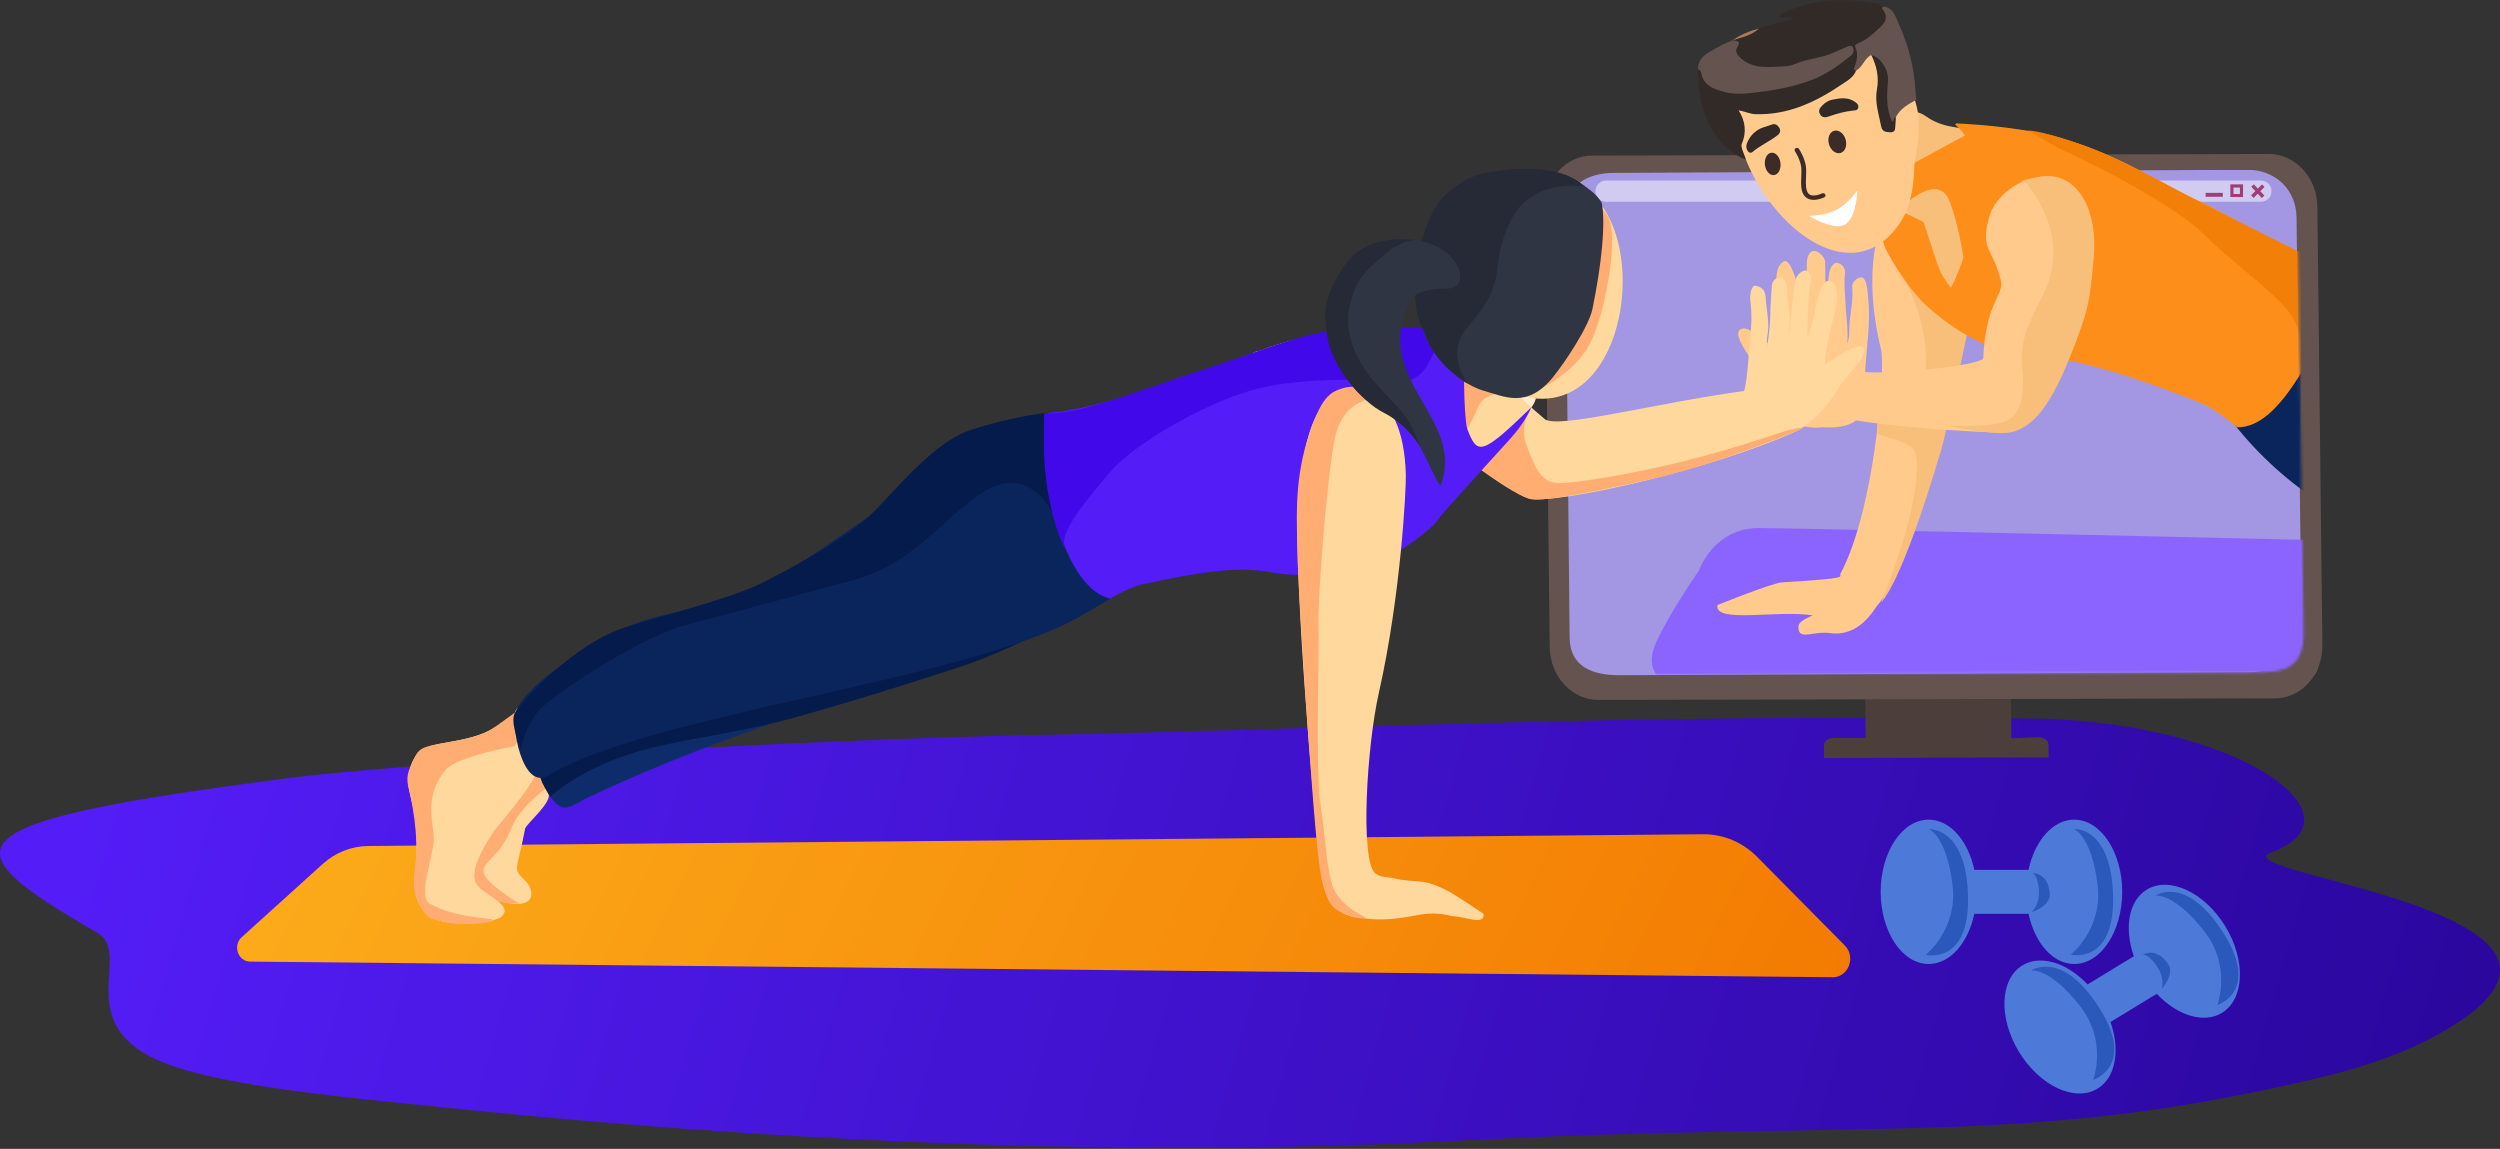 <svg width="964" height="443" viewBox="0 0 964 443" fill="none" xmlns="http://www.w3.org/2000/svg">
<rect x="0" y="0" width="964" height="443" fill="#333333" stroke="none"/>
<path d="M783.198 277.048C624.928 275.15 499.818 281.644 402.467 283.373C305.117 285.102 152.985 294.612 111.661 299.967C-21.655 317.214 -20.811 325.943 37.41 359.615C50.551 367.206 30.237 390.336 55.129 405.833C74.261 417.746 124.318 422.237 172.413 427.171C295.815 439.863 431.261 446.568 558.291 440.011C725.716 431.366 780.118 442.752 894.365 415.574C912.865 411.167 927.8 405.601 939.401 399.254C1026.31 351.751 853.231 336.992 875.908 328.642C913.245 314.916 863.04 278.018 783.198 277.048Z" fill="url(#paint0_linear)"/>
<path d="M786.152 284.28L775.584 284.681L775.035 238.484L718.84 238.379L719.388 284.575L706.985 284.554C704.939 284.554 703.272 285.819 703.293 287.401L703.357 292.292L789.97 292.06L789.907 287.169C789.907 285.566 788.219 284.28 786.152 284.28Z" fill="#4B3E3B"/>
<path d="M875.107 264.735L624.485 265.325C614.043 265.346 604.699 264.229 604.53 252.653L602.779 79.738C602.589 68.163 610.9 65.569 621.342 65.548L878.439 65.422C888.881 65.401 890.843 70.356 891.033 81.931L894.366 252.695C894.555 264.25 885.548 264.713 875.107 264.735Z" fill="#A396E3"/>
<path d="M874.811 59.371L613.959 59.982C603.707 60.003 595.522 69.154 595.649 80.413L597.568 249.554C597.695 260.813 606.111 269.922 616.342 269.9L877.194 269.289C887.446 269.268 895.631 260.117 895.504 248.858L893.585 79.717C893.479 68.458 885.063 59.35 874.811 59.371ZM887.488 244.641C886.75 256.09 882.405 257.524 868.883 259.168L624.485 260.37C614.233 260.391 605.373 257.186 605.247 245.948L603.622 82.775C603.496 71.515 611.997 66.687 622.249 66.666L866.647 65.464C876.899 65.443 885.421 72.675 885.548 83.934L887.488 244.641Z" fill="#64534E"/>
<path opacity="0.5" d="M871.815 77.799H619.296C617.039 77.799 615.203 75.964 615.203 73.708C615.203 71.452 617.039 69.618 619.296 69.618H871.815C874.073 69.618 875.908 71.452 875.908 73.708C875.908 75.964 874.073 77.799 871.815 77.799Z" fill="white"/>
<path d="M857.092 74.362H850.489V75.88H857.092V74.362Z" fill="#9E3E75"/>
<path d="M873.187 72.085L872.237 71.115L870.634 72.738L869.073 71.073L868.082 72.001L869.664 73.687L868.019 75.332L868.989 76.302L870.592 74.678L872.132 76.344L873.145 75.416L871.562 73.729L873.187 72.085Z" fill="#9E3E75"/>
<path d="M860.024 71.094V75.985H864.918V71.094H860.024ZM863.716 74.805H861.227V72.317H863.716V74.805Z" fill="#9E3E75"/>
<mask id="mask0" mask-type="alpha" maskUnits="userSpaceOnUse" x="602" y="-1" width="287" height="262">
<path d="M869.402 259.293L623.805 260.061C613.573 260.089 604.415 258.635 604.25 243.576L602.534 18.625C602.348 3.566 610.493 0.192 620.725 0.164L872.668 -0C882.901 -0.028 884.823 6.418 885.009 21.477L888.275 243.631C888.461 258.663 879.635 259.266 869.402 259.293Z" fill="#A396E3"/>
</mask>
<g mask="url(#mask0)">
<path d="M655.072 220.098C655.072 220.098 660.683 203.61 678.191 203.61C695.699 203.61 957.69 209.767 957.69 209.767L960.643 261.066L642.246 262.921C642.246 262.921 633.323 259.506 638.576 247.804C643.828 236.123 655.072 220.098 655.072 220.098Z" fill="#8B64FF"/>
<path d="M726.965 226.659C727.032 226.486 727.1 226.312 727.167 226.139C727.05 226.442 726.917 226.789 726.965 226.659Z" fill="#FFBD8E"/>
<path d="M687.283 224.551C714.314 222.936 709.057 222.399 709.658 221.273C723.183 195.983 726.956 141.389 725.362 134.923C718.09 105.423 723.494 83.375 731.415 80.289C734.397 79.128 738.004 80.187 739.859 82.803C750.402 79.255 749.993 94.07 752.301 99.79C755.977 108.906 758.642 113.383 759.062 119.024C759.75 128.204 736.261 220.548 723.93 233.401C722.984 234.387 717.295 245.748 705.675 244.121C699.389 243.241 694.394 246.728 693.553 242.815C692.991 240.093 694.847 239.205 698.971 237.27C685.054 235.131 661.03 240.525 662.237 233.326C662.237 233.326 683.169 224.8 687.283 224.551Z" fill="#FFCA8B"/>
<path d="M703.746 228.897C703.737 228.897 703.729 228.895 703.72 228.895C703.742 228.897 703.769 228.899 703.746 228.897Z" fill="#FFBD8E"/>
<path d="M726.986 95.743C726.986 95.743 744.138 117.008 742.59 142.532C742.074 151.037 725.266 152.777 723.886 163.28C723.77 164.176 724.007 167.333 724.007 167.333C729.624 169.589 737.965 170.431 738.797 175.606C741.682 193.488 725.377 232.227 725.377 232.227C725.377 232.227 732.815 226.648 748.58 173.266C750.859 165.547 759.125 125.828 759.125 125.828L742.963 105.596L726.986 95.743Z" fill="#F8BF7B"/>
<path d="M725.454 91.183L726.986 95.743C726.986 95.743 734.37 110.531 744.027 118.97C769.882 141.558 792.632 138.216 792.632 138.216L754.954 99.957L740.268 78.998L729.281 81.363C729.281 81.363 725.305 83.2 725.454 91.183Z" fill="#FE8E1A"/>
<path d="M770.591 73.608C778.994 40.297 757.532 55.478 742.867 44.983C736.363 40.205 730.227 44.971 730.325 50.374C728.069 52.434 724.738 57.836 724.114 67.19C723.116 82.301 733.671 79.136 747.916 89.582C750.402 91.406 753.109 93.807 756.853 94.438C769.928 96.631 769.377 79.092 770.591 73.608Z" fill="#F8BF7B"/>
<path d="M809.121 130.694C817.409 126.908 819.321 125.201 819.321 125.201C818.992 125.795 839.325 92.672 827.025 73.326C825.589 71.069 825.973 72.668 826.234 71.111C826.739 68.099 823.61 67.275 823.373 67.154C812.955 61.175 806.786 59.065 801.307 57.788C780.036 52.509 763.117 50.096 744.026 69.16C737.722 75.455 739.298 78.229 747.042 101.783C753.863 122.521 792.549 138.088 809.121 130.694Z" fill="#F8BF7B"/>
<path d="M735.635 77.966C735.635 77.966 747.845 66.688 751.915 77.966C755.985 89.244 757.237 100.526 757.237 100.526C757.237 100.526 771.952 70.355 767.882 61.668C763.812 52.981 762.247 49.759 762.247 49.759L738.186 62.775L735.635 77.966Z" fill="#FE8E1A"/>
<path d="M1043.26 245.431C1041.18 245.082 1042.28 246.651 1040.84 243.373C1031.1 221.179 978.094 178.634 900.165 149.884C871.484 138.439 877.583 135.286 861.14 146.29C856.782 148.85 850.251 148.01 856.997 157.522C897.706 214.941 958.41 214.408 1026.31 262.299C1029.08 264.376 1030.76 266.112 1032.91 266.474C1038.69 267.443 1051.57 246.826 1043.26 245.431Z" fill="#0A245C"/>
<path d="M1061.52 236.265C1057.13 221.417 1030.76 203.441 1030.01 202.382C1017.56 191.988 996.199 191.789 965.392 162.925C920.955 120.386 944.159 135.117 932.03 121.14C920.336 107.666 881.96 102.56 881.065 102.539C872.186 102.326 880.188 106.118 863.783 131.981C861.253 135.963 860.93 137.906 858.696 141.069C849.663 152.928 848.225 152.455 870.913 170.887C906.063 199.44 1015.43 230.027 1046.55 257.199C1054.74 264.353 1062.96 241.267 1061.52 236.265Z" fill="#0A245C"/>
<path d="M753.905 48.017C754.028 47.861 754.163 47.715 754.312 47.581C755.428 47.639 755.326 47.629 758.394 47.8C775.11 48.732 789.226 51.784 789.226 51.782C814.949 57.927 833.782 71.296 849.746 78.288C850.621 78.671 873.749 91.35 891.271 99.321C897.792 102.285 910.966 109.447 910.966 109.447C911.753 114.043 903.116 119.377 892.544 135.255C887.274 143.17 877.045 164.789 862.748 164.789C862.748 164.789 853.526 157.399 849.598 155.805C807.512 138.73 791.32 138.139 775.659 134.788C762.673 131.647 772.923 130.576 770.097 131.382C768.498 131.838 766.785 131.555 765.543 130.452C759.348 124.945 748.816 115.874 748.933 115.769C754.646 110.671 762.047 85.166 762.591 77.85C762.591 77.854 762.591 77.86 762.589 77.864C762.848 75.341 765.643 62.711 759.636 55.743C758.365 52.752 756.296 50.121 753.905 48.017Z" fill="#FE8E1A"/>
<path d="M793.845 57.157C793.845 57.157 834.856 75.647 850.197 90.687C865.538 105.73 882.129 115.756 885.573 125.471C889.017 135.186 889.728 140.827 889.728 140.827C889.728 140.827 897.547 135.785 904.145 126.384C910.742 116.982 914.182 111.034 914.182 111.034C914.182 111.034 868.282 87.957 850.944 79.293C833.606 70.631 819.152 61.496 802.36 55.682C785.141 49.721 782.046 50.388 782.046 50.388L793.845 57.157Z" fill="#F27F07"/>
<path d="M730.622 88.682C734.9 83.486 738.027 76.792 738.186 62.775C739.701 53.691 747.031 28.9 713.872 16.668C706.193 13.833 697.055 13.332 688.667 16.087C637.658 32.822 699.723 126.213 730.622 88.682Z" fill="#FFCA8B"/>
<path d="M711.661 53.762C712.36 56.121 711.494 58.457 709.728 58.983C707.962 59.508 705.963 58.022 705.264 55.664C704.565 53.305 705.431 50.969 707.196 50.443C708.964 49.918 710.962 51.406 711.661 53.762Z" fill="#3C2B27"/>
<path d="M684.067 67.508C685.722 67.308 686.831 65.216 686.544 62.836C686.258 60.456 684.684 58.688 683.029 58.887C681.374 59.087 680.265 61.179 680.552 63.559C680.838 65.94 682.412 67.707 684.067 67.508Z" fill="#3C2B27"/>
<path d="M698.631 77.024C700.929 77.306 703.312 76.142 703.452 76.073C703.893 75.854 704.047 75.344 703.797 74.937C703.544 74.53 702.983 74.377 702.542 74.596C702.509 74.613 699.015 76.274 697.424 74.728C696.187 73.525 696.304 70.7 696.408 68.21C696.456 67.056 696.506 65.863 696.431 64.81C696.174 61.223 693.795 57.594 693.695 57.442C693.43 57.041 692.864 56.905 692.43 57.139C691.998 57.371 691.86 57.885 692.125 58.286C692.148 58.319 694.369 61.714 694.596 64.882C694.665 65.847 694.619 66.944 694.571 68.105C694.446 71.068 694.319 74.13 696.099 75.86C696.834 76.577 697.725 76.913 698.631 77.024Z" fill="#3C2B27"/>
<path d="M707.658 81.144C704.316 82.694 700.242 83.154 697.551 83.275C701.576 85.621 708.088 88.55 711.458 86.543C715.069 84.388 715.979 77.398 716.2 73.493C714.385 75.879 711.212 79.496 707.658 81.144Z" fill="white"/>
<path d="M787.594 68.844C795.976 70.376 801.282 71.163 803.941 88.132C806.6 105.101 799.614 124.307 796.465 134.342C793.227 144.658 790.387 151.49 786.64 157.428C782.894 163.365 778.84 166.075 773.66 166.687C768.477 167.299 704.434 163.581 702.701 157.996C701.862 155.288 704.666 142.139 716.686 143.332C730.34 144.688 764.589 140.672 764.712 138.128C765.818 115.468 773.082 114.07 771.454 107.844C768.093 94.997 763.627 96.763 766.987 83.789C769.118 75.555 779.974 67.453 787.594 68.844Z" fill="#FFCA8B"/>
<path d="M671.408 126.846C674.948 125.365 681.426 133.254 686.521 135.637C688.024 118.387 681.479 105.011 687.688 100.868C690.819 98.779 694.238 113.308 694.872 118.334C695.179 120.785 695.465 123.041 695.728 125.124C696.008 124.771 696.828 109.317 696.694 101.834C696.661 99.974 697.331 96.882 699.366 96.763C701.159 96.659 703.753 99.105 703.789 101.1C703.937 109.353 703.953 117.609 703.847 125.862C704.225 125.977 704.69 119.949 704.611 118.756C704.292 113.941 704.732 110.615 705.245 105.795C705.444 103.935 706.694 100.992 708.499 101.378C710.484 101.804 711.636 103.497 711.426 105.488C710.962 109.837 711.515 114.624 711.785 119.289C712.041 123.739 712.599 126.246 712.371 132.29C712.4 132.33 712.425 132.372 712.455 132.412C712.695 131.442 713.11 129.06 713.087 128.03C712.941 121.604 714.79 117.185 714.2 110.892C714.024 109.035 715.738 107.057 717.671 106.944C719.587 106.833 720.065 111.411 720.252 113.4C720.864 119.91 720.783 123.217 720.313 129.742C720.09 132.848 718.313 149.481 719.117 152.851C718.303 158.504 718.604 165.547 702.649 164.772C698.763 165.227 695.064 164.498 693.939 163.725C692.555 162.772 683.745 157.913 678.673 144.41C676.928 139.856 666.874 128.741 671.408 126.846Z" fill="#FFCA8B"/>
<path d="M781.43 70.773C781.43 70.773 798.904 89.856 788.358 112.562C783.929 122.097 778.339 129.635 779.781 142.728C781.105 154.737 778.039 160.234 773.703 162.242C766.83 165.426 748.987 163.713 752.429 164.435C755.873 165.158 765.76 167.185 772.626 167.005C782.409 166.75 789.923 157.992 797.646 138.945C805.471 119.642 805.798 116.343 807.359 99.168C808.925 81.932 801.778 66.271 787.254 68.005C784.484 68.335 779.331 69.787 779.331 69.787C779.331 69.787 780.282 69.875 781.43 70.773Z" fill="#F8BF7B"/>
<path d="M715.694 27.224C714.736 29.843 712.248 31.162 710.265 32.509C700.221 39.32 689.483 44.426 676.893 44.021C674.718 43.952 672.8 42.937 670.399 42.533C673.04 46.743 673.513 50.895 671.67 55.426C670.829 57.494 672.806 59.458 673.136 61.56C665.094 58.2 660.302 51.853 657.392 43.96C655.353 38.428 654.606 32.616 654.735 26.709C656.087 26.145 656.517 27.261 656.818 28.074C659.047 34.105 664.363 34.916 669.51 34.924C679.516 34.939 689.341 33.431 698.771 29.741C703.755 27.79 708.125 25.007 712.056 21.449C712.592 20.962 713.469 20.358 713.032 19.606C712.452 18.61 711.432 19.253 710.762 19.635C704.573 23.156 697.514 24.046 690.823 25.817C684.799 27.412 678.276 28.061 672.405 24.311C670.09 22.832 668.237 21.085 669.089 18.027C669.437 16.773 668.172 16.433 668.064 15.511L668.097 15.509C671.416 13.85 675.004 12.804 678.264 11.013C682.472 9.356 686.932 8.556 691.714 7.242C689.545 6.475 687.754 6.91 685.736 6.839C686.35 5.602 687.304 5.228 688.212 4.796C697.823 0.22 707.936 -0.833 718.369 0.59C721.074 0.96 723.932 0.836 726.336 2.508C728.799 6.864 728.563 8.32 724.811 11.947C724.656 12.095 724.51 12.254 724.347 12.394C721.916 14.483 717.96 15.71 716.996 18.252C716.04 20.785 716.529 24.242 715.694 27.224Z" fill="#322A27"/>
<path d="M668.067 15.509C669.492 15.877 671.64 15.494 669.866 18.288C668.874 19.85 670.016 21.402 671.496 22.654C676.138 26.582 681.596 25.861 686.987 25.658C688.817 25.589 690.623 25.351 692.326 24.614C696.494 22.809 701.092 22.533 705.321 20.974C707.525 20.162 709.625 19.077 711.816 18.229C712.634 17.913 713.764 17.069 714.415 18.21C715.028 19.284 714.747 20.64 713.747 21.44C709.09 25.165 704.34 28.619 698.631 30.817C691.435 33.585 683.954 34.84 676.445 35.745C672.652 36.203 668.582 36.478 664.748 35.419C660.772 34.32 656.827 33.002 655.982 28.061C655.869 27.399 655.426 26.908 654.738 26.707C654.721 23.579 656.453 21.649 659.002 20.134C661.928 18.396 664.894 16.758 668.067 15.509Z" fill="#64534E"/>
<path d="M715.694 27.223C715.262 27.119 714.702 26.861 714.867 26.444C715.948 23.717 716.698 21.03 715.424 18.118C715.047 17.251 715.936 16.864 716.662 16.58C719.995 15.271 722.49 12.828 725.053 10.444C727.278 8.376 728.079 6.255 725.988 3.679C725.474 3.048 725.808 2.773 726.336 2.507C730.289 3.117 730.997 6.715 732.264 9.462C736.213 18.024 738.288 27.102 738.717 36.541C738.747 37.182 738.878 37.819 738.964 38.457C735.866 40.174 732.717 41.831 731.018 45.199C730.517 45.905 730.794 46.897 729.826 47.921C727.584 45.32 726.939 42.395 726.889 39.142C726.835 35.526 727.215 31.878 726.489 28.295C725.869 25.242 724.355 22.75 721.554 21.185C718.91 22.522 718.282 25.825 715.694 27.223Z" fill="#64534E"/>
<path d="M678.264 11.008C675.399 13.691 671.665 14.41 668.1 15.507C671.182 13.315 674.62 11.93 678.264 11.008Z" fill="#A87A59"/>
<path d="M721.559 21.183C725.314 22.171 728.367 27.131 728.006 31.241C727.543 36.541 727.228 41.869 729.624 46.954C730.446 46.659 729.985 45.295 731.02 45.195C730.97 46.252 730.993 47.319 730.853 48.366C730.697 49.542 731.031 51.065 728.948 50.996C727.226 50.94 725.767 50.84 725.37 48.707C724.496 44.01 722.817 39.412 723.738 34.512C724.625 29.803 723.646 25.403 721.559 21.183Z" fill="#322A27"/>
<path d="M681.213 48.709C681.923 48.475 682.637 48.245 683.344 48.003C684.605 47.572 685.423 48.272 686.037 49.187C686.742 50.24 686.441 51.343 685.534 52.064C682.451 54.513 678.742 56.036 675.738 58.629C675.271 59.034 674.559 59.046 674.039 58.384C673.305 57.446 673.232 56.312 673.591 55.361C674.601 52.674 676.442 50.641 679.088 49.434C679.765 49.125 680.505 48.953 681.215 48.717C681.215 48.715 681.213 48.711 681.213 48.709Z" fill="#322A27"/>
<path d="M706.264 38.488C709.416 37.878 712.549 37.247 715.468 39.406C716.245 39.98 716.748 40.532 716.537 41.505C716.291 42.631 715.337 42.548 714.494 42.642C711.388 42.982 708.387 43.768 705.452 44.823C704.045 45.328 702.678 45.6 701.789 44.027C700.906 42.466 701.931 41.43 702.943 40.415C703.882 39.477 704.978 38.846 706.264 38.488Z" fill="#322A27"/>
</g>
<path d="M124.423 333.154L93.204 361.387C89.66 364.591 91.769 370.748 96.431 370.79L706.668 376.821C712.744 376.884 715.76 369.04 711.372 364.591L677.579 330.434C671.968 324.763 664.48 321.621 656.717 321.684L141.911 326.217C135.498 326.302 129.296 328.748 124.423 333.154Z" fill="url(#paint1_linear)"/>
<path d="M541.099 151.742C550.36 136.034 558.397 134.643 576.053 126.019C583.9 122.055 589.637 128.275 588.561 134.073C590.608 136.688 591.662 143.055 592.211 153.239C592.443 157.54 577.888 172.089 562.594 172.974C559.24 173.164 556.245 176.58 552.111 176.58C537.682 176.58 537.998 157.013 541.099 151.742Z" fill="#FFECCF"/>
<path d="M491.042 215.46C482.816 209.894 479.44 198.318 479.44 198.318C479.694 199.014 463.81 159.797 480.516 141.263C482.457 139.092 481.761 140.757 481.761 139.028C481.761 135.697 485.262 135.381 485.558 135.297C497.835 130.763 504.838 129.604 510.955 129.224C534.771 127.39 549.452 116.995 556.54 150.182C559.894 165.806 565.547 173.017 561.35 186.237C554.114 208.861 507.517 226.403 491.042 215.46Z" fill="#FFECCF"/>
<path d="M211.374 309.708C211.416 309.666 211.395 309.687 211.416 309.645C211.416 309.666 211.395 309.687 211.374 309.708ZM181.737 343.591C174.164 340.323 180.83 329.528 179.817 312.534C179.226 302.708 186.715 293.895 193.191 291.576C205.7 286.304 211.564 302.265 211.353 305.744C213.547 308.949 202.915 317.636 202.493 319.534C199.203 336.718 197.473 334.588 202.493 339.543C206.776 343.76 208.21 355.019 181.737 343.591Z" fill="#FFD89D"/>
<path d="M216.542 299.967C216.542 299.967 201.333 308.696 197.114 319.533C192.874 330.371 185.639 332.374 186.525 336.591C187.411 340.808 200.215 348.377 200.215 348.377C200.215 348.377 192.242 348.693 186.525 345.51C180.808 342.326 176.252 345.404 178.066 331.952C179.88 318.5 178.066 307.916 178.066 307.916L193.191 291.554H202.515L216.542 299.967Z" fill="#FFAD72"/>
<path d="M197.304 312.07C217.154 287.506 204.139 293.094 202.894 278.103C204.075 273 199.477 270.786 198.485 275.045C197.642 276.5 193.992 278.503 192.811 279.326C175.408 290.774 160.263 281.097 157.541 299.082C156.423 306.44 161.739 310.467 160.431 332.522C159.946 338.847 155.432 359.847 184.099 355.335C188.381 354.661 191.419 355.378 193.655 353.185C197.03 349.896 190.659 346.564 186.694 343.781C182.327 340.703 179.712 337.013 190.28 320.757C191.419 319.133 192.073 318.543 197.304 312.07Z" fill="#FFD89D"/>
<path d="M718.059 133.778C715.317 132.513 708.778 137.573 703.546 140.525C704.77 125.239 711.878 112.419 706.394 108.73C701.69 105.546 700.087 119.904 698.779 124.185C698.146 126.272 697.577 128.212 697.028 129.983C696.838 129.624 697.007 114.971 698.209 108.455C698.505 106.832 698.209 104.723 696.437 104.323C694.876 103.964 692.619 106.305 692.303 108.034C690.953 115.224 690.932 122.203 689.814 129.435C689.455 129.477 690.257 124.163 690.194 123.109C689.729 116.383 688.886 115.687 689.139 111.407C689.244 109.763 688.042 106.916 686.397 106.98C684.604 107.064 683.338 108.371 683.232 110.142C683 114.001 682.705 116.889 682.6 122.076C682.536 126.019 682.093 128.465 681.418 133.799C681.397 133.82 681.355 133.862 681.334 133.883C681.271 132.998 681.25 130.868 681.418 129.962C682.494 124.374 681.186 120.031 680.807 114.443C680.596 111.196 678.613 110.564 676.946 110.184C675.28 109.805 674.71 113.874 674.9 115.645C675.638 122.097 675.385 124.648 674.837 130.405C674.584 133.146 673.698 147.947 672.495 150.772C638.302 155.411 600.416 165.595 595.628 161.589C573.985 143.456 564.725 125.323 542.976 133.335C539.707 134.537 527.324 142.655 529.645 145.269C523.253 155.558 539.053 158.827 544.537 162.706C553.27 168.884 583.309 190.243 589.173 192.098C598.729 195.113 661.737 180.67 693.21 165.995C694.56 165.363 702.724 160.366 709.136 149.317C711.33 145.628 722.004 135.634 718.059 133.778Z" fill="#FFD89D"/>
<path d="M198.486 287.696C198.486 287.696 176.337 291.639 171.928 296.762C163.068 307.094 167.287 317.636 167.287 323.54C167.287 329.443 161.001 345.784 165.6 348.398C175.725 354.133 188.508 353.691 190.238 354.745C191.989 355.799 177.434 357.106 172.434 355.673C167.435 354.239 165.431 355.989 161.507 348.398C157.584 340.829 160.98 333.492 160.621 325.817C160.284 318.121 159.482 313.018 158.449 307.768C157.436 302.518 155.96 300.684 158.449 295.139C160.938 289.593 161.17 288.349 168.363 287.042C175.556 285.735 183.994 284.322 188.382 281.834C192.769 279.346 196.798 275.678 201.439 272.937C206.08 270.196 201.439 282.214 201.439 282.214L198.486 287.696Z" fill="#FFAD72"/>
<path d="M210.277 286.979C212.577 286.979 211.121 288.476 213.252 285.207C227.722 263.153 292.355 227.035 381.289 210.231C414.175 203.125 408.184 198.634 423.878 213.414C428.097 216.957 435.986 218.011 426.304 226.213C391.604 255.689 307.058 268.972 225.465 308.126C222.111 309.855 220.002 311.416 217.618 311.416C211.227 311.437 201.101 286.979 210.277 286.979Z" fill="#0F2C6A"/>
<path d="M423.161 230.831C423.161 230.831 412.298 216.24 410.863 211.475C409.45 206.71 409.007 208.144 409.007 208.144C409.007 208.144 398.038 215.924 379.475 223.957C360.912 232.011 320.622 245.505 304.169 248.036C287.715 250.566 227.301 281.265 218.737 286.41C210.172 291.554 207.346 296.446 207.346 296.446L209.118 301.78L212.197 307.262C212.197 307.262 224.643 295.054 250.378 288.602C268.709 284.006 286.871 282.382 310.075 275.656C333.279 268.93 340.008 266.949 369.139 257.503C397.743 248.268 423.161 230.831 423.161 230.831Z" fill="#051B4B"/>
<path d="M199.118 273.843C206.523 258.704 238.101 244.156 239.092 243.165C254.343 234.246 277.336 237.894 315.643 212.466C371.058 174.83 352.326 184.065 367.894 171.245C382.892 158.89 415.63 158.173 416.601 158.321C426.178 159.691 417.466 166.86 430.417 197.58C432.421 202.303 432.421 204.454 434.257 208.249C441.83 222.608 443.454 222.355 415.757 238.041C372.83 262.352 249.787 275.446 211.438 298.997C201.354 305.217 196.672 278.967 199.118 273.843Z" fill="#0A245C"/>
<path d="M405.674 197.496C405.674 197.496 397.426 180.164 381.605 188.387C365.784 196.61 353.761 217.062 329.291 223.599C304.822 230.135 280.985 236.671 264.11 241.099C247.235 245.527 213.716 267.497 208.231 273.485C202.726 279.473 200.827 288.602 200.827 288.602C200.827 288.602 196.482 278.587 198.486 275.024C200.468 271.482 220.993 247.804 242.024 241.626C263.055 235.448 284.593 229.46 293.094 225.18C301.595 220.9 325.136 208.776 335.345 198.866C345.534 189.02 359.667 170.676 374.222 165.827C388.777 160.977 402.636 159.354 402.636 159.354L405.674 197.496Z" fill="#051B4B"/>
<path d="M588.182 153.049C581.411 151.574 583.647 151.658 574.618 140.42C567.615 134.031 545.951 118.639 565.042 87.687C569.471 80.518 576.559 74.341 585.081 71.199C640.432 50.916 637.036 163.782 588.182 153.049Z" fill="#FFD89D"/>
<path d="M590.502 157.119C590.502 157.119 585.587 163.929 588.54 171.519C591.494 179.11 593.814 186.279 600.986 186.279C608.158 186.279 629.927 182.631 647.604 178.267C670.808 172.532 688.506 165.974 689.856 165.784C691.206 165.616 698.231 163.802 693.21 166.016C688.19 168.251 660.577 179.257 638.66 184.276C616.744 189.294 595.628 193.49 590.502 192.52C585.376 191.55 574.217 183.39 571.349 181.345C568.48 179.3 575.04 173.396 575.04 173.396L590.502 157.119Z" fill="#FFAD72"/>
<path d="M617.967 80.708C617.967 80.708 618.726 81.531 619.907 83.449C621.089 85.368 621.89 88.467 621.468 97.323C621.047 106.178 617.461 125.576 611.976 134.432C606.492 143.287 594.531 150.772 590.523 150.709C586.515 150.646 584.912 149.212 580.968 150.709C577.023 152.206 572.108 151.742 569.788 157.33C567.467 162.917 562.848 170.508 562.848 170.508C562.848 170.508 556.498 150.899 558.819 144.784C561.139 138.67 582.444 93.549 597.632 85.958C612.82 78.368 617.967 80.708 617.967 80.708Z" fill="#FFAD72"/>
<path d="M566.433 129.456C566.328 129.266 566.201 129.076 566.075 128.908C564.872 128.76 564.978 128.781 561.645 128.402C543.504 126.378 537.85 126.61 527.788 127.116C526.038 127.2 520.068 127.664 514.457 128.233C491.527 130.531 476.382 140.019 457.966 144.658C456.574 144.995 455.224 145.459 453.895 145.965C426.135 156.634 408.395 159.059 404.956 159.059C399.219 159.059 405.842 194.481 405.842 194.481C409.239 211.897 417.212 228.385 428.16 230.831C428.16 230.831 435.058 226.529 440.057 225.412C488.363 214.68 485.262 222.376 502.686 221.596C512.98 223.346 525.004 221.237 537.239 214.068C542.006 210.843 551.836 204.538 554.958 199.731C555.106 199.204 571.939 180.565 582.38 169.158C588.034 162.98 590.375 157.372 590.46 157.077C571.285 175.631 569.682 175.673 565.758 165.321C564.535 162.074 563.48 131.29 566.433 129.456ZM534.454 153.83C534.475 153.83 534.475 153.83 534.454 153.83C534.496 153.914 534.496 153.914 534.454 153.83Z" fill="#541DF8"/>
<path d="M550.423 140.757C548.039 145.248 543.166 147.884 538.104 147.378C524.856 146.07 499.438 145.543 482.035 150.667C463.113 156.254 437.104 171.498 428.455 181.619C419.807 191.74 408.564 205.065 410.462 210.399C412.361 215.734 403.775 200.384 402.657 176.559C402.299 168.757 402.657 159.333 402.657 159.333C402.657 159.333 408.732 160.239 422.76 156.107C436.788 151.974 455.119 145.29 474.631 138.986C494.143 132.682 503.34 128.233 518.95 126.778C534.56 125.323 555.865 126.778 555.865 126.778L554.81 132.492L550.423 140.757Z" fill="#4109E9"/>
<path d="M572.066 352.362C572.066 352.362 560.78 344.772 558.376 343.57C549.389 339.079 548.925 340.323 540.192 339.227C532.873 337.54 533.632 338.826 530.257 336.739C524.414 331.552 527.008 287.864 531.691 267.138C540.192 229.502 542.217 188.429 542.091 183.243C541.268 147.04 519.119 145.839 512.074 153.956C506.315 160.598 503.931 166.544 501.104 185.963C497.371 211.601 507.369 318.037 507.116 314.283C507.981 327.082 509.395 345.404 517.052 351.224C517.642 352.13 518.613 352.679 519.625 352.805C521.123 353.501 522.663 353.838 524.224 353.754C532.282 355.42 539.813 354.154 548.039 352.636C554.262 351.498 559.789 353.269 559.852 353.269C564.725 353.269 572.72 357.148 572.066 352.362Z" fill="#FFD89D"/>
<path d="M528.147 153.893C528.147 153.893 518.718 155.031 515.343 166.544C511.968 178.056 507.96 232.243 508.382 241.731C508.804 251.219 507.116 296.973 509.226 310.467C511.335 323.961 511.546 339.775 515.554 345.046C519.562 350.317 523.148 351.793 523.148 351.793L526.903 354.091C526.903 354.091 523.253 354.66 518.127 352.278C513.002 349.895 512.369 348.209 510.259 341.672C508.15 335.136 506.399 309.539 504.69 286.895C502.982 264.25 500.239 219.803 500.239 211.369C500.239 202.936 498.763 186.996 504.079 169.77C509.416 152.543 513.086 151.215 517.811 149.697C522.536 148.2 531.986 149.845 531.986 149.845C531.986 149.845 539.897 150.667 528.147 153.893Z" fill="#FFAD72"/>
<path d="M613.031 73.202L612.988 73.181C606.365 67.91 601.133 65.338 588.962 65.422C577.824 65.485 565.505 68.542 557.363 75.163C553.924 77.946 550.444 83.85 548.06 93.001C529.371 87.013 497.856 107.317 518.718 144.595C525.51 157.604 538.568 158.3 546.605 170.676C549.98 175.863 554.937 188.704 555.612 186.911C565.336 161.083 527.704 145.733 544.073 115.561C544.2 115.392 545.423 114.085 545.719 113.853C547.87 140.399 566.982 149.254 572.108 150.667C579.913 152.797 588.814 157.836 598.898 145.354C603.285 139.935 612.651 126.019 614.085 118.998C617.65 101.498 619.148 86.317 617.65 78.284C616.089 75.353 612.63 72.886 613.031 73.202Z" fill="#2F3542"/>
<path d="M610.563 71.916C610.563 71.916 590.46 68.395 582.444 85.263C574.428 102.13 580.588 104.871 572.129 118.091C569.429 122.329 566.18 125.45 564.176 128.549C558.312 137.552 565.822 147.863 565.822 147.863C565.822 147.863 555.865 141.896 551.414 133.23C550.423 131.332 550.739 131.417 547.976 125.387C545.508 119.968 545.719 113.853 545.719 113.853C545.719 113.853 548.545 111.239 558.312 111.239C564.872 111.239 564.429 103.121 558.312 97.892C553.756 94.013 548.081 92.959 548.081 92.959C548.081 92.959 551.414 80.329 557.384 75.121C563.754 69.576 567.72 66.982 579.069 65.654C604.255 62.765 610.563 71.916 610.563 71.916Z" fill="#252A36"/>
<path d="M534.602 97.512C525.342 105.398 522.663 108.055 520.406 118.323C517.938 129.561 523.928 139.365 528.147 145.037C531.965 150.161 538.779 156.043 542.344 161.209C545.339 165.531 547.238 171.751 547.238 171.751C547.238 171.751 542.618 163.634 533.758 159.248C524.899 154.863 513.592 141.326 511.82 130.004C510.407 121.001 510.386 116.151 516.018 106.073C521.65 95.994 528.358 93.464 536.163 92.452C539.939 91.967 545.677 92.431 545.677 92.431C545.677 92.431 539.855 93.021 534.602 97.512Z" fill="#252A36"/>
<path d="M799.821 316.055C791.573 316.055 784.591 324.172 782.207 335.41H761.303C758.919 324.193 751.937 316.055 743.689 316.055C733.479 316.055 725.189 328.516 725.189 343.886C725.189 359.257 733.458 371.718 743.689 371.718C751.937 371.718 758.919 363.6 761.303 352.362H782.207C784.591 363.579 791.573 371.718 799.821 371.718C810.031 371.718 818.321 359.257 818.321 343.886C818.3 328.516 810.031 316.055 799.821 316.055Z" fill="#4D79D9"/>
<path d="M827.792 343.043C820.746 347.323 819.017 357.908 822.814 368.724L804.968 379.604C797.1 371.254 786.89 367.965 779.844 372.245C771.132 377.558 770.542 392.507 778.537 405.622C786.531 418.758 800.095 425.083 808.828 419.77C815.873 415.489 817.603 404.905 813.806 394.089L831.652 383.209C839.52 391.559 849.73 394.848 856.775 390.568C865.487 385.254 866.078 370.305 858.083 357.191C850.067 344.076 836.504 337.73 827.792 343.043Z" fill="#4D79D9"/>
<path d="M831.083 345.383C831.083 345.383 838.17 343.95 850.046 359.194C860.615 372.751 855.025 387.532 855.025 387.532C855.025 387.532 872.659 381.986 855.995 357.718C842.157 337.54 831.083 345.383 831.083 345.383Z" fill="#2A58BB"/>
<path d="M783.198 374.249C783.198 374.249 790.286 372.815 802.162 388.059C812.73 401.616 807.14 416.397 807.14 416.397C807.14 416.397 824.775 410.851 808.111 386.583C794.273 366.405 783.198 374.249 783.198 374.249Z" fill="#2A58BB"/>
<path d="M825.493 368.556C825.493 368.556 826.969 366.447 831.083 371.718C835.196 376.989 833.509 381.417 833.509 381.417C833.509 381.417 838.677 375.661 836.04 371.718C831.083 364.339 825.493 368.556 825.493 368.556Z" fill="#2A58BB"/>
<path d="M799.695 319.66C799.695 319.66 806.508 322.085 808.829 341.251C810.896 358.308 798.492 368.112 798.492 368.112C798.492 368.112 816.465 372.435 814.693 343.043C813.216 318.627 799.695 319.66 799.695 319.66Z" fill="#2A58BB"/>
<path d="M743.773 319.745C743.773 319.745 750.587 322.169 752.907 341.335C754.974 358.393 742.571 368.197 742.571 368.197C742.571 368.197 760.543 372.519 758.771 343.127C757.295 318.711 743.773 319.745 743.773 319.745Z" fill="#2A58BB"/>
<path d="M782.966 336.633C782.966 336.633 785.308 335.6 786.13 342.221C786.932 348.862 783.219 351.793 783.219 351.793C783.219 351.793 790.624 349.516 790.391 344.793C789.927 335.895 782.966 336.633 782.966 336.633Z" fill="#2A58BB"/>
<defs>
<linearGradient id="paint0_linear" x1="12.232" y1="353.369" x2="957.157" y2="624.118" gradientUnits="userSpaceOnUse">
<stop stop-color="#541DF8"/>
<stop stop-color="#541DF8"/>
<stop offset="0" stop-color="#541DF8"/>
<stop offset="1" stop-color="#280597"/>
</linearGradient>
<linearGradient id="paint1_linear" x1="713.453" y1="372.41" x2="190.428" y2="118.086" gradientUnits="userSpaceOnUse">
<stop stop-color="#F37B02"/>
<stop offset="1" stop-color="#FCAC1B"/>
</linearGradient>
</defs>
</svg>
